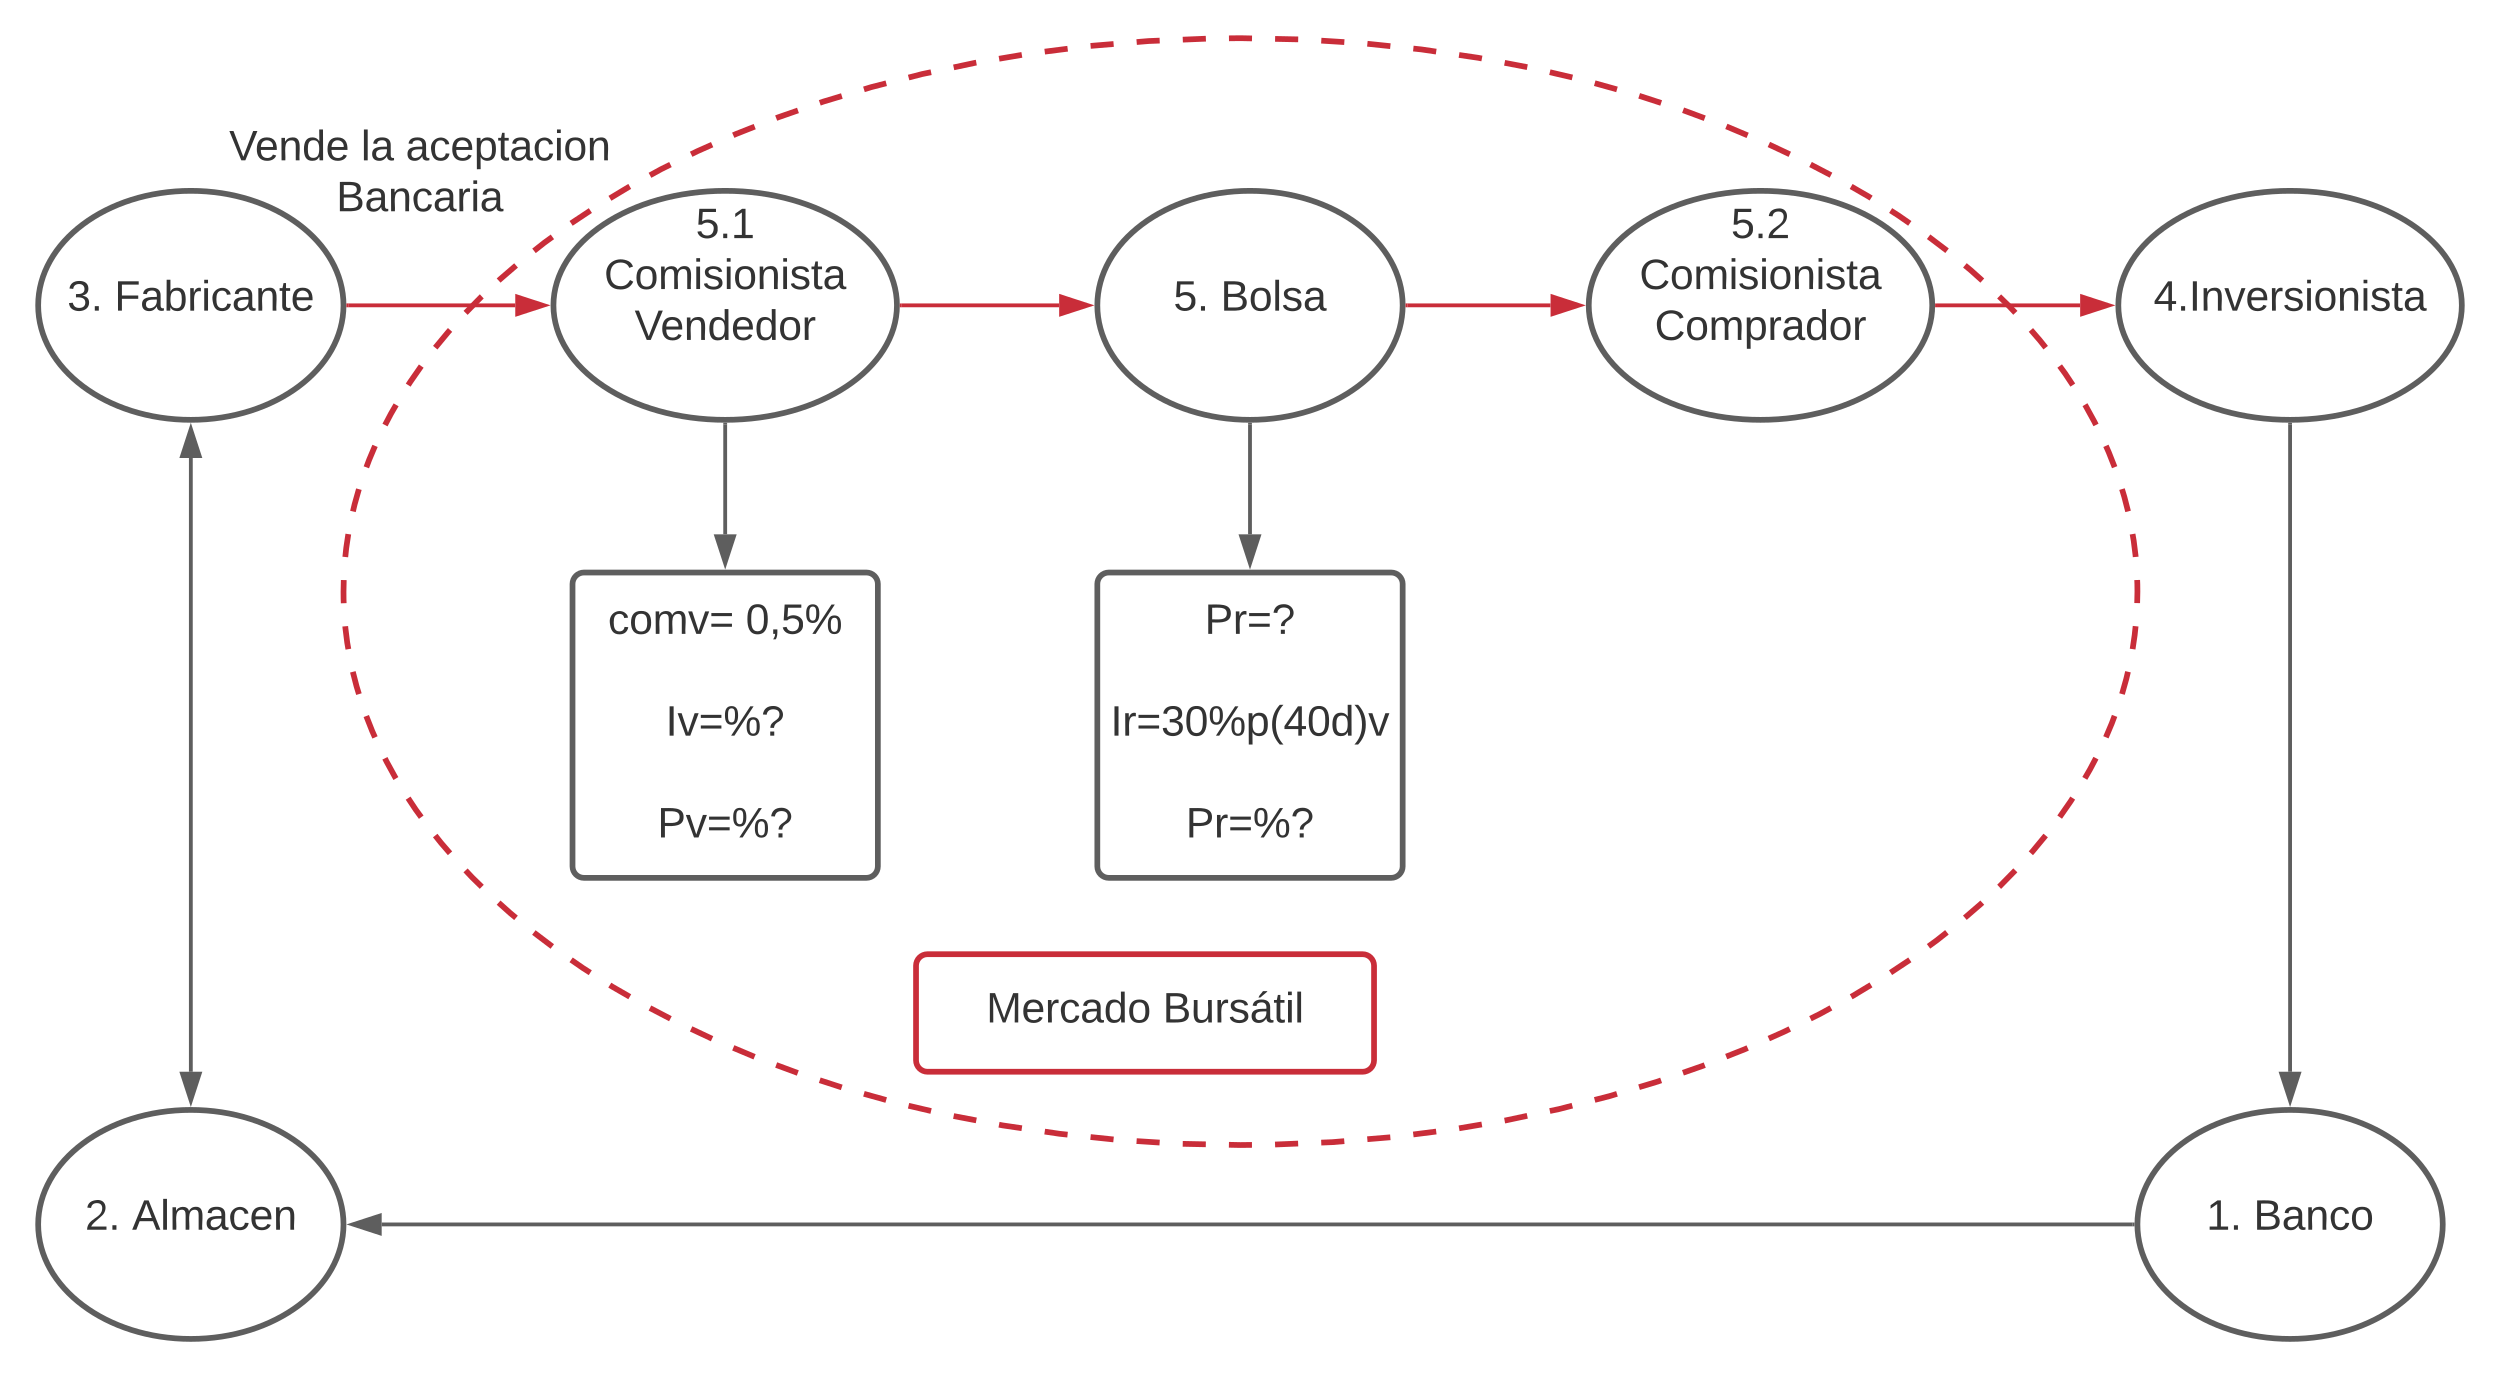 <svg xmlns="http://www.w3.org/2000/svg" xmlns:xlink="http://www.w3.org/1999/xlink" xmlns:lucid="lucid" width="1310" height="721.6"><g transform="translate(-200 -20)" lucid:page-tab-id="9QJG472PcJVU"><path d="M0 0h1870.4v1323.2H0z" fill="#fff"/><path d="M1320 330c0 160.16-210.43 290-470 290S380 490.16 380 330 590.43 40 850 40s470 129.84 470 290z" fill="#fff"/><path d="M1319.06 348.13l-.5 4.73-1.07 7.27m-2.43 11.86l-.88 3.74-2.17 7.7-.07.25m-3.9 11.44l-1.47 3.93-3.08 7.3m-5.23 10.92l-3.1 5.9-2.72 4.7m-6.34 10.32l-1.1 1.72-5.74 8.26m-7.33 9.64l-6.87 8.3-.9 1m-8.13 8.95l-8.14 8.3-.35.32m-8.83 8.3l-.78.72-8.35 7.2m-9.4 7.64l-5.34 4.22-4.3 3.12m-9.8 7.08l-10.1 6.7m-10.25 6.42l-9.4 5.68-.98.55m-10.6 5.83l-5.8 3.18-4.93 2.45m-10.84 5.4l-3.14 1.54-7.86 3.5m-11.06 4.92l-1.53.68-9.72 3.84m-11.25 4.46l-1.07.42-10.35 3.6m-11.43 3.98l-1.8.63-9.76 2.94m-11.58 3.5l-3.78 1.15-7.9 2.03m-11.73 3l-6.95 1.8-4.82 1m-11.84 2.53l-11.3 2.4-.56.1m-11.93 2.02l-11.93 2.02m-11.98 1.7l-12.02 1.53m-12.02 1.48l-12.06 1m-12.07 1.02l-6.2.52-5.88.24m-12.1.5l-12.1.5m-12.1.2L850 620l-6.05-.13m-12.1-.25l-12.1-.25m-12.1-.67l-12.08-.76m-12.07-.87l-12.05-1.26m-12.04-1.26l-4.18-.44-7.8-1.15m-11.98-1.77l-10-1.47-1.97-.37m-11.9-2.27l-11.88-2.26m-11.82-2.65l-11.8-2.76m-11.72-3l-11.66-3.25m-11.63-3.36l-11.52-3.75m-11.5-3.8l-11.34-4.2m-11.32-4.28l-11.16-4.7m-11.12-4.77l-10.96-5.15m-10.86-5.34l-10.73-5.6M530 542.3l-9.2-5.3-1.26-.8m-10.23-6.5l-3.77-2.4-6.27-4.34m-9.87-7l-9.66-7.32m-9.35-7.68l-3.02-2.5-6.1-5.47m-8.82-8.3l-5.02-4.9-3.48-3.7m-8.14-8.97l-4.7-5.44-3.06-3.85m-7.32-9.62l-2.9-3.98-3.98-6m-6.38-10.28l-.35-.58-4.52-8.23-.9-1.8m-5.2-10.94l-1.48-3.34-3.1-7.86m-3.84-11.48l-1.24-4.1-1.95-7.58m-2.35-11.88l-.6-3.47-.95-7.6-.08-.92m-.8-12.08l-.08-2.23L380 330l.13-6.05m.8-12.08l.5-4.73 1.08-7.27m2.43-11.86l.88-3.74 2.17-7.7.07-.25m3.9-11.44l1.47-3.93 3.08-7.3m5.23-10.92l3.1-5.9 2.72-4.7m6.34-10.32l1.1-1.72 5.74-8.26m7.33-9.64l6.87-8.3.9-1m8.13-8.95l8.14-8.3.35-.32m8.83-8.3l.78-.72 8.35-7.2m9.4-7.64l5.34-4.22 4.3-3.12m9.8-7.08l10.1-6.7m10.25-6.42l9.4-5.68.98-.55m10.6-5.83l5.8-3.18 4.93-2.45m10.84-5.4l3.14-1.54 7.86-3.5m11.06-4.92l1.53-.68 9.72-3.84m11.25-4.46l1.07-.42 10.35-3.6m11.43-3.98l1.8-.63 9.76-2.94m11.58-3.5l3.78-1.15 7.9-2.03m11.73-3l6.95-1.8 4.82-1m11.84-2.53l11.3-2.4.56-.1m11.93-2.02l11.93-2.02m11.98-1.7l12.02-1.53m12.02-1.48l12.06-1m12.07-1.02l6.2-.52 5.88-.24m12.1-.5l12.1-.5m12.1-.2L850 40l6.05.13m12.1.25l12.1.25m12.1.67l12.08.76m12.07.87l12.05 1.26m12.04 1.26l4.18.44 7.8 1.15m11.98 1.77l10 1.47 1.97.37m11.9 2.27l11.88 2.26m11.82 2.65l11.8 2.76m11.72 3l11.66 3.25m11.63 3.36l11.52 3.75m11.5 3.8l11.34 4.2m11.32 4.28l11.16 4.7m11.12 4.77l10.96 5.15m10.86 5.34l10.73 5.6m10.56 5.92l9.2 5.3 1.26.8m10.23 6.5l3.77 2.4 6.27 4.34m9.87 7l9.66 7.32m9.35 7.68l3.02 2.5 6.1 5.47m8.82 8.3l5.02 4.9 3.48 3.7m8.14 8.97l4.7 5.44 3.06 3.85m7.32 9.62l2.9 3.98 3.98 6m6.38 10.28l.35.58 4.52 8.23.9 1.8m5.2 10.94l1.48 3.34 3.1 7.86m3.84 11.48l1.24 4.1 1.95 7.58m2.35 11.88l.6 3.47.95 7.6.08.92m.8 12.08l.08 2.23.04 3.82-.13 6.05" stroke="#c92d39" stroke-width="3" fill="none"/><path d="M380 180c0 33.14-35.82 60-80 60s-80-26.86-80-60 35.82-60 80-60 80 26.86 80 60z" stroke="#5e5e5e" stroke-width="3" fill="#fff"/><use xlink:href="#a" transform="matrix(1,0,0,1,220,120) translate(15.283 62.778)"/><use xlink:href="#b" transform="matrix(1,0,0,1,220,120) translate(39.974 62.778)"/><path d="M1490 180c0 33.14-40.3 60-90 60s-90-26.86-90-60 40.3-60 90-60 90 26.86 90 60z" stroke="#5e5e5e" stroke-width="3" fill="#fff"/><use xlink:href="#c" transform="matrix(1,0,0,1,1310,120) translate(18.493 62.778)"/><path d="M380 661.6c0 33.14-35.82 60-80 60s-80-26.86-80-60 35.82-60 80-60 80 26.86 80 60z" stroke="#5e5e5e" stroke-width="3" fill="#fff"/><use xlink:href="#d" transform="matrix(1,0,0,1,220,601.6) translate(24.511 62.778)"/><use xlink:href="#e" transform="matrix(1,0,0,1,220,601.6) translate(49.203 62.778)"/><path d="M1480 661.6c0 33.14-35.82 60-80 60s-80-26.86-80-60 35.82-60 80-60 80 26.86 80 60z" stroke="#5e5e5e" stroke-width="3" fill="#fff"/><use xlink:href="#f" transform="matrix(1,0,0,1,1320,601.6) translate(36.178 62.778)"/><use xlink:href="#g" transform="matrix(1,0,0,1,1320,601.6) translate(60.869 62.778)"/><path d="M300 581.6V260" stroke="#5e5e5e" stroke-width="2" fill="none"/><path d="M300 596.86l-4.64-14.26h9.28zM300 244.74l4.64 14.26h-9.28z" stroke="#5e5e5e" stroke-width="2" fill="#5e5e5e"/><path d="M1317.5 661.6H400" stroke="#5e5e5e" stroke-width="2" fill="none"/><path d="M1318.5 661.58v.43l.02.6h-1.05v-2h1.06z" fill="#5e5e5e"/><path d="M384.74 661.6l14.26-4.64v9.28z" stroke="#5e5e5e" stroke-width="2" fill="#5e5e5e"/><path d="M1400 242.5v339.1" stroke="#5e5e5e" stroke-width="2" fill="none"/><path d="M1399.98 241.5h1.02v1.03h-2v-1.06z" fill="#5e5e5e"/><path d="M1400 596.86l-4.64-14.26h9.28z" stroke="#5e5e5e" stroke-width="2" fill="#5e5e5e"/><path d="M670 180c0 33.14-40.3 60-90 60s-90-26.86-90-60 40.3-60 90-60 90 26.86 90 60z" stroke="#5e5e5e" stroke-width="3" fill="#fff"/><use xlink:href="#h" transform="matrix(1,0,0,1,490,120) translate(74.573 24.788)"/><use xlink:href="#i" transform="matrix(1,0,0,1,490,120) translate(26.579 51.454)"/><use xlink:href="#j" transform="matrix(1,0,0,1,490,120) translate(42.505 78.121)"/><path d="M935 180c0 33.14-35.82 60-80 60s-80-26.86-80-60 35.82-60 80-60 80 26.86 80 60z" stroke="#5e5e5e" stroke-width="3" fill="#fff"/><use xlink:href="#k" transform="matrix(1,0,0,1,775,120) translate(39.912 62.778)"/><use xlink:href="#l" transform="matrix(1,0,0,1,775,120) translate(64.604 62.778)"/><path d="M1212.5 180c0 33.14-40.3 60-90 60s-90-26.86-90-60 40.3-60 90-60 90 26.86 90 60z" stroke="#5e5e5e" stroke-width="3" fill="#fff"/><use xlink:href="#m" transform="matrix(1,0,0,1,1032.5,120) translate(74.573 24.788)"/><use xlink:href="#i" transform="matrix(1,0,0,1,1032.5,120) translate(26.579 51.454)"/><use xlink:href="#n" transform="matrix(1,0,0,1,1032.5,120) translate(34.573 78.121)"/><path d="M382.5 180H470" stroke="#c92d39" stroke-width="2" fill="none"/><path d="M382.53 181h-1.06l.03-.98v-.43l-.02-.6h1.05z" fill="#c92d39"/><path d="M485.26 180L471 184.64v-9.28z" stroke="#c92d39" stroke-width="2" fill="#c92d39"/><path d="M672.5 180H755" stroke="#c92d39" stroke-width="2" fill="none"/><path d="M672.53 181h-1.06l.03-.98v-.68l-.02-.34h1.05z" fill="#c92d39"/><path d="M770.26 180L756 184.64v-9.28z" stroke="#c92d39" stroke-width="2" fill="#c92d39"/><path d="M937.5 180h75" stroke="#c92d39" stroke-width="2" fill="none"/><path d="M937.53 181h-1.06l.03-.98v-.43l-.02-.6h1.05z" fill="#c92d39"/><path d="M1027.76 180l-14.26 4.64v-9.28z" stroke="#c92d39" stroke-width="2" fill="#c92d39"/><path d="M1215 180h75" stroke="#c92d39" stroke-width="2" fill="none"/><path d="M1215.03 181h-1.06l.03-.98v-.68l-.02-.34h1.05z" fill="#c92d39"/><path d="M1305.26 180l-14.26 4.64v-9.28z" stroke="#c92d39" stroke-width="2" fill="#c92d39"/><path d="M680 526c0-3.3 2.7-6 6-6h228c3.3 0 6 2.7 6 6v49.6c0 3.3-2.7 6-6 6H686c-3.3 0-6-2.7-6-6z" stroke="#c92d39" stroke-width="3" fill="#fff"/><use xlink:href="#o" transform="matrix(1,0,0,1,685,525) translate(31.821 30.778)"/><use xlink:href="#p" transform="matrix(1,0,0,1,685,525) translate(124.29 30.778)"/><path d="M500 326c0-3.3 2.7-6 6-6h148c3.3 0 6 2.7 6 6v148c0 3.3-2.7 6-6 6H506c-3.3 0-6-2.7-6-6z" stroke="#5e5e5e" stroke-width="3" fill="#fff"/><use xlink:href="#q" transform="matrix(1,0,0,1,505,325) translate(13.611 27.153)"/><use xlink:href="#r" transform="matrix(1,0,0,1,505,325) translate(85.772 27.153)"/><use xlink:href="#s" transform="matrix(1,0,0,1,505,325) translate(75 53.819)"/><use xlink:href="#t" transform="matrix(1,0,0,1,505,325) translate(43.827 80.486)"/><use xlink:href="#s" transform="matrix(1,0,0,1,505,325) translate(75 107.153)"/><use xlink:href="#u" transform="matrix(1,0,0,1,505,325) translate(39.506 133.819)"/><path d="M775 326c0-3.3 2.7-6 6-6h148c3.3 0 6 2.7 6 6v148c0 3.3-2.7 6-6 6H781c-3.3 0-6-2.7-6-6z" stroke="#5e5e5e" stroke-width="3" fill="#fff"/><g><use xlink:href="#v" transform="matrix(1,0,0,1,780,325) translate(51.265 27.153)"/><use xlink:href="#s" transform="matrix(1,0,0,1,780,325) translate(75 53.819)"/><use xlink:href="#w" transform="matrix(1,0,0,1,780,325) translate(1.944 80.486)"/><use xlink:href="#s" transform="matrix(1,0,0,1,780,325) translate(75 107.153)"/><use xlink:href="#x" transform="matrix(1,0,0,1,780,325) translate(41.389 133.819)"/></g><path d="M580 242.5V300" stroke="#5e5e5e" stroke-width="2" fill="none"/><path d="M579.98 241.5H581v1.03h-2v-1.06z" fill="#5e5e5e"/><path d="M580 315.26L575.36 301h9.28z" stroke="#5e5e5e" stroke-width="2" fill="#5e5e5e"/><path d="M855 242.5V300" stroke="#5e5e5e" stroke-width="2" fill="none"/><path d="M854.98 241.5H856v1.03h-2v-1.06z" fill="#5e5e5e"/><path d="M855 315.26L850.36 301h9.28z" stroke="#5e5e5e" stroke-width="2" fill="#5e5e5e"/><path d="M300 46c0-3.3 2.7-6 6-6h228c3.3 0 6 2.7 6 6v129.67c0 3.3-2.7 6-6 6H306c-3.3 0-6-2.7-6-6z" stroke="#000" stroke-opacity="0" stroke-width="3" fill="#fff" fill-opacity="0"/><g><use xlink:href="#y" transform="matrix(1,0,0,1,305,45) translate(15.062 59.028)"/><use xlink:href="#z" transform="matrix(1,0,0,1,305,45) translate(84.198 59.028)"/><use xlink:href="#A" transform="matrix(1,0,0,1,305,45) translate(107.593 59.028)"/><use xlink:href="#B" transform="matrix(1,0,0,1,305,45) translate(71.235 85.694)"/></g><defs><path fill="#333" d="M126-127c33 6 58 20 58 59 0 88-139 92-164 29-3-8-5-16-6-25l32-3c6 27 21 44 54 44 32 0 52-15 52-46 0-38-36-46-79-43v-28c39 1 72-4 72-42 0-27-17-43-46-43-28 0-47 15-49 41l-32-3c6-42 35-63 81-64 48-1 79 21 79 65 0 36-21 52-52 59" id="C"/><path fill="#333" d="M33 0v-38h34V0H33" id="D"/><g id="a"><use transform="matrix(0.062,0,0,0.062,0,0)" xlink:href="#C"/><use transform="matrix(0.062,0,0,0.062,12.346,0)" xlink:href="#D"/></g><path fill="#333" d="M63-220v92h138v28H63V0H30v-248h175v28H63" id="E"/><path fill="#333" d="M141-36C126-15 110 5 73 4 37 3 15-17 15-53c-1-64 63-63 125-63 3-35-9-54-41-54-24 1-41 7-42 31l-33-3c5-37 33-52 76-52 45 0 72 20 72 64v82c-1 20 7 32 28 27v20c-31 9-61-2-59-35zM48-53c0 20 12 33 32 33 41-3 63-29 60-74-43 2-92-5-92 41" id="F"/><path fill="#333" d="M115-194c53 0 69 39 70 98 0 66-23 100-70 100C84 3 66-7 56-30L54 0H23l1-261h32v101c10-23 28-34 59-34zm-8 174c40 0 45-34 45-75 0-40-5-75-45-74-42 0-51 32-51 76 0 43 10 73 51 73" id="G"/><path fill="#333" d="M114-163C36-179 61-72 57 0H25l-1-190h30c1 12-1 29 2 39 6-27 23-49 58-41v29" id="H"/><path fill="#333" d="M24-231v-30h32v30H24zM24 0v-190h32V0H24" id="I"/><path fill="#333" d="M96-169c-40 0-48 33-48 73s9 75 48 75c24 0 41-14 43-38l32 2c-6 37-31 61-74 61-59 0-76-41-82-99-10-93 101-131 147-64 4 7 5 14 7 22l-32 3c-4-21-16-35-41-35" id="J"/><path fill="#333" d="M117-194c89-4 53 116 60 194h-32v-121c0-31-8-49-39-48C34-167 62-67 57 0H25l-1-190h30c1 10-1 24 2 32 11-22 29-35 61-36" id="K"/><path fill="#333" d="M59-47c-2 24 18 29 38 22v24C64 9 27 4 27-40v-127H5v-23h24l9-43h21v43h35v23H59v120" id="L"/><path fill="#333" d="M100-194c63 0 86 42 84 106H49c0 40 14 67 53 68 26 1 43-12 49-29l28 8c-11 28-37 45-77 45C44 4 14-33 15-96c1-61 26-98 85-98zm52 81c6-60-76-77-97-28-3 7-6 17-6 28h103" id="M"/><g id="b"><use transform="matrix(0.062,0,0,0.062,0,0)" xlink:href="#E"/><use transform="matrix(0.062,0,0,0.062,13.519,0)" xlink:href="#F"/><use transform="matrix(0.062,0,0,0.062,25.864,0)" xlink:href="#G"/><use transform="matrix(0.062,0,0,0.062,38.21,0)" xlink:href="#H"/><use transform="matrix(0.062,0,0,0.062,45.556,0)" xlink:href="#I"/><use transform="matrix(0.062,0,0,0.062,50.432,0)" xlink:href="#J"/><use transform="matrix(0.062,0,0,0.062,61.543,0)" xlink:href="#F"/><use transform="matrix(0.062,0,0,0.062,73.889,0)" xlink:href="#K"/><use transform="matrix(0.062,0,0,0.062,86.235,0)" xlink:href="#L"/><use transform="matrix(0.062,0,0,0.062,92.407,0)" xlink:href="#M"/></g><path fill="#333" d="M155-56V0h-30v-56H8v-25l114-167h33v167h35v25h-35zm-30-156c-27 46-58 90-88 131h88v-131" id="N"/><path fill="#333" d="M33 0v-248h34V0H33" id="O"/><path fill="#333" d="M108 0H70L1-190h34L89-25l56-165h34" id="P"/><path fill="#333" d="M135-143c-3-34-86-38-87 0 15 53 115 12 119 90S17 21 10-45l28-5c4 36 97 45 98 0-10-56-113-15-118-90-4-57 82-63 122-42 12 7 21 19 24 35" id="Q"/><path fill="#333" d="M100-194c62-1 85 37 85 99 1 63-27 99-86 99S16-35 15-95c0-66 28-99 85-99zM99-20c44 1 53-31 53-75 0-43-8-75-51-75s-53 32-53 75 10 74 51 75" id="R"/><g id="c"><use transform="matrix(0.062,0,0,0.062,0,0)" xlink:href="#N"/><use transform="matrix(0.062,0,0,0.062,12.346,0)" xlink:href="#D"/><use transform="matrix(0.062,0,0,0.062,18.519,0)" xlink:href="#O"/><use transform="matrix(0.062,0,0,0.062,24.691,0)" xlink:href="#K"/><use transform="matrix(0.062,0,0,0.062,37.037,0)" xlink:href="#P"/><use transform="matrix(0.062,0,0,0.062,48.148,0)" xlink:href="#M"/><use transform="matrix(0.062,0,0,0.062,60.494,0)" xlink:href="#H"/><use transform="matrix(0.062,0,0,0.062,67.84,0)" xlink:href="#Q"/><use transform="matrix(0.062,0,0,0.062,78.951,0)" xlink:href="#I"/><use transform="matrix(0.062,0,0,0.062,83.827,0)" xlink:href="#R"/><use transform="matrix(0.062,0,0,0.062,96.173,0)" xlink:href="#K"/><use transform="matrix(0.062,0,0,0.062,108.519,0)" xlink:href="#I"/><use transform="matrix(0.062,0,0,0.062,113.395,0)" xlink:href="#Q"/><use transform="matrix(0.062,0,0,0.062,124.506,0)" xlink:href="#L"/><use transform="matrix(0.062,0,0,0.062,130.679,0)" xlink:href="#F"/></g><path fill="#333" d="M101-251c82-7 93 87 43 132L82-64C71-53 59-42 53-27h129V0H18c2-99 128-94 128-182 0-28-16-43-45-43s-46 15-49 41l-32-3c6-41 34-60 81-64" id="S"/><g id="d"><use transform="matrix(0.062,0,0,0.062,0,0)" xlink:href="#S"/><use transform="matrix(0.062,0,0,0.062,12.346,0)" xlink:href="#D"/></g><path fill="#333" d="M205 0l-28-72H64L36 0H1l101-248h38L239 0h-34zm-38-99l-47-123c-12 45-31 82-46 123h93" id="T"/><path fill="#333" d="M24 0v-261h32V0H24" id="U"/><path fill="#333" d="M210-169c-67 3-38 105-44 169h-31v-121c0-29-5-50-35-48C34-165 62-65 56 0H25l-1-190h30c1 10-1 24 2 32 10-44 99-50 107 0 11-21 27-35 58-36 85-2 47 119 55 194h-31v-121c0-29-5-49-35-48" id="V"/><g id="e"><use transform="matrix(0.062,0,0,0.062,0,0)" xlink:href="#T"/><use transform="matrix(0.062,0,0,0.062,14.815,0)" xlink:href="#U"/><use transform="matrix(0.062,0,0,0.062,19.691,0)" xlink:href="#V"/><use transform="matrix(0.062,0,0,0.062,38.148,0)" xlink:href="#F"/><use transform="matrix(0.062,0,0,0.062,50.494,0)" xlink:href="#J"/><use transform="matrix(0.062,0,0,0.062,61.605,0)" xlink:href="#M"/><use transform="matrix(0.062,0,0,0.062,73.951,0)" xlink:href="#K"/></g><path fill="#333" d="M27 0v-27h64v-190l-56 39v-29l58-41h29v221h61V0H27" id="W"/><g id="f"><use transform="matrix(0.062,0,0,0.062,0,0)" xlink:href="#W"/><use transform="matrix(0.062,0,0,0.062,12.346,0)" xlink:href="#D"/></g><path fill="#333" d="M160-131c35 5 61 23 61 61C221 17 115-2 30 0v-248c76 3 177-17 177 60 0 33-19 50-47 57zm-97-11c50-1 110 9 110-42 0-47-63-36-110-37v79zm0 115c55-2 124 14 124-45 0-56-70-42-124-44v89" id="X"/><g id="g"><use transform="matrix(0.062,0,0,0.062,0,0)" xlink:href="#X"/><use transform="matrix(0.062,0,0,0.062,14.815,0)" xlink:href="#F"/><use transform="matrix(0.062,0,0,0.062,27.16,0)" xlink:href="#K"/><use transform="matrix(0.062,0,0,0.062,39.506,0)" xlink:href="#J"/><use transform="matrix(0.062,0,0,0.062,50.617,0)" xlink:href="#R"/></g><path fill="#333" d="M54-142c48-35 137-8 131 61C196 18 31 33 14-55l32-4c7 23 22 37 52 37 35-1 51-22 54-58 4-55-73-65-99-34H22l8-134h141v27H59" id="Y"/><g id="h"><use transform="matrix(0.062,0,0,0.062,0,0)" xlink:href="#Y"/><use transform="matrix(0.062,0,0,0.062,12.346,0)" xlink:href="#D"/><use transform="matrix(0.062,0,0,0.062,18.519,0)" xlink:href="#W"/></g><path fill="#333" d="M212-179c-10-28-35-45-73-45-59 0-87 40-87 99 0 60 29 101 89 101 43 0 62-24 78-52l27 14C228-24 195 4 139 4 59 4 22-46 18-125c-6-104 99-153 187-111 19 9 31 26 39 46" id="Z"/><g id="i"><use transform="matrix(0.062,0,0,0.062,0,0)" xlink:href="#Z"/><use transform="matrix(0.062,0,0,0.062,15.988,0)" xlink:href="#R"/><use transform="matrix(0.062,0,0,0.062,28.333,0)" xlink:href="#V"/><use transform="matrix(0.062,0,0,0.062,46.79,0)" xlink:href="#I"/><use transform="matrix(0.062,0,0,0.062,51.667,0)" xlink:href="#Q"/><use transform="matrix(0.062,0,0,0.062,62.778,0)" xlink:href="#I"/><use transform="matrix(0.062,0,0,0.062,67.654,0)" xlink:href="#R"/><use transform="matrix(0.062,0,0,0.062,80,0)" xlink:href="#K"/><use transform="matrix(0.062,0,0,0.062,92.346,0)" xlink:href="#I"/><use transform="matrix(0.062,0,0,0.062,97.222,0)" xlink:href="#Q"/><use transform="matrix(0.062,0,0,0.062,108.333,0)" xlink:href="#L"/><use transform="matrix(0.062,0,0,0.062,114.506,0)" xlink:href="#F"/></g><path fill="#333" d="M137 0h-34L2-248h35l83 218 83-218h36" id="aa"/><path fill="#333" d="M85-194c31 0 48 13 60 33l-1-100h32l1 261h-30c-2-10 0-23-3-31C134-8 116 4 85 4 32 4 16-35 15-94c0-66 23-100 70-100zm9 24c-40 0-46 34-46 75 0 40 6 74 45 74 42 0 51-32 51-76 0-42-9-74-50-73" id="ab"/><g id="j"><use transform="matrix(0.062,0,0,0.062,0,0)" xlink:href="#aa"/><use transform="matrix(0.062,0,0,0.062,13.58,0)" xlink:href="#M"/><use transform="matrix(0.062,0,0,0.062,25.926,0)" xlink:href="#K"/><use transform="matrix(0.062,0,0,0.062,38.272,0)" xlink:href="#ab"/><use transform="matrix(0.062,0,0,0.062,50.617,0)" xlink:href="#M"/><use transform="matrix(0.062,0,0,0.062,62.963,0)" xlink:href="#ab"/><use transform="matrix(0.062,0,0,0.062,75.309,0)" xlink:href="#R"/><use transform="matrix(0.062,0,0,0.062,87.654,0)" xlink:href="#H"/></g><g id="k"><use transform="matrix(0.062,0,0,0.062,0,0)" xlink:href="#Y"/><use transform="matrix(0.062,0,0,0.062,12.346,0)" xlink:href="#D"/></g><g id="l"><use transform="matrix(0.062,0,0,0.062,0,0)" xlink:href="#X"/><use transform="matrix(0.062,0,0,0.062,14.815,0)" xlink:href="#R"/><use transform="matrix(0.062,0,0,0.062,27.16,0)" xlink:href="#U"/><use transform="matrix(0.062,0,0,0.062,32.037,0)" xlink:href="#Q"/><use transform="matrix(0.062,0,0,0.062,43.148,0)" xlink:href="#F"/></g><g id="m"><use transform="matrix(0.062,0,0,0.062,0,0)" xlink:href="#Y"/><use transform="matrix(0.062,0,0,0.062,12.346,0)" xlink:href="#D"/><use transform="matrix(0.062,0,0,0.062,18.519,0)" xlink:href="#S"/></g><path fill="#333" d="M115-194c55 1 70 41 70 98S169 2 115 4C84 4 66-9 55-30l1 105H24l-1-265h31l2 30c10-21 28-34 59-34zm-8 174c40 0 45-34 45-75s-6-73-45-74c-42 0-51 32-51 76 0 43 10 73 51 73" id="ac"/><g id="n"><use transform="matrix(0.062,0,0,0.062,0,0)" xlink:href="#Z"/><use transform="matrix(0.062,0,0,0.062,15.988,0)" xlink:href="#R"/><use transform="matrix(0.062,0,0,0.062,28.333,0)" xlink:href="#V"/><use transform="matrix(0.062,0,0,0.062,46.79,0)" xlink:href="#ac"/><use transform="matrix(0.062,0,0,0.062,59.136,0)" xlink:href="#H"/><use transform="matrix(0.062,0,0,0.062,66.481,0)" xlink:href="#F"/><use transform="matrix(0.062,0,0,0.062,78.827,0)" xlink:href="#ab"/><use transform="matrix(0.062,0,0,0.062,91.173,0)" xlink:href="#R"/><use transform="matrix(0.062,0,0,0.062,103.519,0)" xlink:href="#H"/></g><path fill="#333" d="M240 0l2-218c-23 76-54 145-80 218h-23L58-218 59 0H30v-248h44l77 211c21-75 51-140 76-211h43V0h-30" id="ad"/><g id="o"><use transform="matrix(0.062,0,0,0.062,0,0)" xlink:href="#ad"/><use transform="matrix(0.062,0,0,0.062,18.457,0)" xlink:href="#M"/><use transform="matrix(0.062,0,0,0.062,30.802,0)" xlink:href="#H"/><use transform="matrix(0.062,0,0,0.062,38.148,0)" xlink:href="#J"/><use transform="matrix(0.062,0,0,0.062,49.259,0)" xlink:href="#F"/><use transform="matrix(0.062,0,0,0.062,61.605,0)" xlink:href="#ab"/><use transform="matrix(0.062,0,0,0.062,73.951,0)" xlink:href="#R"/></g><path fill="#333" d="M84 4C-5 8 30-112 23-190h32v120c0 31 7 50 39 49 72-2 45-101 50-169h31l1 190h-30c-1-10 1-25-2-33-11 22-28 36-60 37" id="ae"/><path fill="#333" d="M141-36C126-15 110 5 73 4 37 3 15-17 15-53c-1-64 63-63 125-63 3-35-9-54-41-54-24 1-41 7-42 31l-33-3c5-37 33-52 76-52 45 0 72 20 72 64v82c-1 20 7 32 28 27v20c-31 9-61-2-59-35zM48-53c0 20 12 33 32 33 41-3 63-29 60-74-43 2-92-5-92 41zm25-158c8-23 27-35 38-54h36v5l-58 49H73" id="af"/><g id="p"><use transform="matrix(0.062,0,0,0.062,0,0)" xlink:href="#X"/><use transform="matrix(0.062,0,0,0.062,14.815,0)" xlink:href="#ae"/><use transform="matrix(0.062,0,0,0.062,27.16,0)" xlink:href="#H"/><use transform="matrix(0.062,0,0,0.062,34.506,0)" xlink:href="#Q"/><use transform="matrix(0.062,0,0,0.062,45.617,0)" xlink:href="#af"/><use transform="matrix(0.062,0,0,0.062,57.963,0)" xlink:href="#L"/><use transform="matrix(0.062,0,0,0.062,64.136,0)" xlink:href="#I"/><use transform="matrix(0.062,0,0,0.062,69.012,0)" xlink:href="#U"/></g><path fill="#333" d="M18-150v-26h174v26H18zm0 90v-26h174v26H18" id="ag"/><g id="q"><use transform="matrix(0.062,0,0,0.062,0,0)" xlink:href="#J"/><use transform="matrix(0.062,0,0,0.062,11.111,0)" xlink:href="#R"/><use transform="matrix(0.062,0,0,0.062,23.457,0)" xlink:href="#V"/><use transform="matrix(0.062,0,0,0.062,41.914,0)" xlink:href="#P"/><use transform="matrix(0.062,0,0,0.062,53.025,0)" xlink:href="#ag"/></g><path fill="#333" d="M101-251c68 0 85 55 85 127S166 4 100 4C33 4 14-52 14-124c0-73 17-127 87-127zm-1 229c47 0 54-49 54-102s-4-102-53-102c-51 0-55 48-55 102 0 53 5 102 54 102" id="ah"/><path fill="#333" d="M68-38c1 34 0 65-14 84H32c9-13 17-26 17-46H33v-38h35" id="ai"/><path fill="#333" d="M252-156c43 0 55 33 55 80 0 46-13 78-56 78-42 0-55-33-55-78 0-48 12-80 56-80zM93 0H65l162-248h28zM13-171c-1-47 13-79 56-79s55 33 55 79-13 79-55 79c-43 0-56-33-56-79zM251-17c28 0 30-29 30-59 0-31-1-60-29-60-29 0-31 29-31 60 0 29 2 59 30 59zM69-112c27 0 28-30 29-59 0-31-1-60-29-60-29 0-30 30-30 60s2 59 30 59" id="aj"/><g id="r"><use transform="matrix(0.062,0,0,0.062,0,0)" xlink:href="#ah"/><use transform="matrix(0.062,0,0,0.062,12.346,0)" xlink:href="#ai"/><use transform="matrix(0.062,0,0,0.062,18.519,0)" xlink:href="#Y"/><use transform="matrix(0.062,0,0,0.062,30.864,0)" xlink:href="#aj"/></g><path fill="#333" d="M103-251c84 0 111 97 45 133-19 10-37 24-39 52H78c0-63 77-55 77-114 0-30-21-42-52-43-32 0-53 17-56 46l-32-2c7-45 34-72 88-72zM77 0v-35h34V0H77" id="ak"/><g id="t"><use transform="matrix(0.062,0,0,0.062,0,0)" xlink:href="#O"/><use transform="matrix(0.062,0,0,0.062,6.173,0)" xlink:href="#P"/><use transform="matrix(0.062,0,0,0.062,17.284,0)" xlink:href="#ag"/><use transform="matrix(0.062,0,0,0.062,30.247,0)" xlink:href="#aj"/><use transform="matrix(0.062,0,0,0.062,50,0)" xlink:href="#ak"/></g><path fill="#333" d="M30-248c87 1 191-15 191 75 0 78-77 80-158 76V0H30v-248zm33 125c57 0 124 11 124-50 0-59-68-47-124-48v98" id="al"/><g id="u"><use transform="matrix(0.062,0,0,0.062,0,0)" xlink:href="#al"/><use transform="matrix(0.062,0,0,0.062,14.815,0)" xlink:href="#P"/><use transform="matrix(0.062,0,0,0.062,25.926,0)" xlink:href="#ag"/><use transform="matrix(0.062,0,0,0.062,38.889,0)" xlink:href="#aj"/><use transform="matrix(0.062,0,0,0.062,58.642,0)" xlink:href="#ak"/></g><g id="v"><use transform="matrix(0.062,0,0,0.062,0,0)" xlink:href="#al"/><use transform="matrix(0.062,0,0,0.062,14.815,0)" xlink:href="#H"/><use transform="matrix(0.062,0,0,0.062,22.16,0)" xlink:href="#ag"/><use transform="matrix(0.062,0,0,0.062,35.123,0)" xlink:href="#ak"/></g><path fill="#333" d="M87 75C49 33 22-17 22-94c0-76 28-126 65-167h31c-38 41-64 92-64 168S80 34 118 75H87" id="am"/><path fill="#333" d="M33-261c38 41 65 92 65 168S71 34 33 75H2C39 34 66-17 66-93S39-220 2-261h31" id="an"/><g id="w"><use transform="matrix(0.062,0,0,0.062,0,0)" xlink:href="#O"/><use transform="matrix(0.062,0,0,0.062,6.173,0)" xlink:href="#H"/><use transform="matrix(0.062,0,0,0.062,13.519,0)" xlink:href="#ag"/><use transform="matrix(0.062,0,0,0.062,26.481,0)" xlink:href="#C"/><use transform="matrix(0.062,0,0,0.062,38.827,0)" xlink:href="#ah"/><use transform="matrix(0.062,0,0,0.062,51.173,0)" xlink:href="#aj"/><use transform="matrix(0.062,0,0,0.062,70.926,0)" xlink:href="#ac"/><use transform="matrix(0.062,0,0,0.062,83.272,0)" xlink:href="#am"/><use transform="matrix(0.062,0,0,0.062,90.617,0)" xlink:href="#N"/><use transform="matrix(0.062,0,0,0.062,102.963,0)" xlink:href="#ah"/><use transform="matrix(0.062,0,0,0.062,115.309,0)" xlink:href="#ab"/><use transform="matrix(0.062,0,0,0.062,127.654,0)" xlink:href="#an"/><use transform="matrix(0.062,0,0,0.062,135,0)" xlink:href="#P"/></g><g id="x"><use transform="matrix(0.062,0,0,0.062,0,0)" xlink:href="#al"/><use transform="matrix(0.062,0,0,0.062,14.815,0)" xlink:href="#H"/><use transform="matrix(0.062,0,0,0.062,22.16,0)" xlink:href="#ag"/><use transform="matrix(0.062,0,0,0.062,35.123,0)" xlink:href="#aj"/><use transform="matrix(0.062,0,0,0.062,54.877,0)" xlink:href="#ak"/></g><g id="y"><use transform="matrix(0.062,0,0,0.062,0,0)" xlink:href="#aa"/><use transform="matrix(0.062,0,0,0.062,13.58,0)" xlink:href="#M"/><use transform="matrix(0.062,0,0,0.062,25.926,0)" xlink:href="#K"/><use transform="matrix(0.062,0,0,0.062,38.272,0)" xlink:href="#ab"/><use transform="matrix(0.062,0,0,0.062,50.617,0)" xlink:href="#M"/></g><g id="z"><use transform="matrix(0.062,0,0,0.062,0,0)" xlink:href="#U"/><use transform="matrix(0.062,0,0,0.062,4.877,0)" xlink:href="#F"/></g><g id="A"><use transform="matrix(0.062,0,0,0.062,0,0)" xlink:href="#F"/><use transform="matrix(0.062,0,0,0.062,12.346,0)" xlink:href="#J"/><use transform="matrix(0.062,0,0,0.062,23.457,0)" xlink:href="#M"/><use transform="matrix(0.062,0,0,0.062,35.802,0)" xlink:href="#ac"/><use transform="matrix(0.062,0,0,0.062,48.148,0)" xlink:href="#L"/><use transform="matrix(0.062,0,0,0.062,54.321,0)" xlink:href="#F"/><use transform="matrix(0.062,0,0,0.062,66.667,0)" xlink:href="#J"/><use transform="matrix(0.062,0,0,0.062,77.778,0)" xlink:href="#I"/><use transform="matrix(0.062,0,0,0.062,82.654,0)" xlink:href="#R"/><use transform="matrix(0.062,0,0,0.062,95,0)" xlink:href="#K"/></g><g id="B"><use transform="matrix(0.062,0,0,0.062,0,0)" xlink:href="#X"/><use transform="matrix(0.062,0,0,0.062,14.815,0)" xlink:href="#F"/><use transform="matrix(0.062,0,0,0.062,27.16,0)" xlink:href="#K"/><use transform="matrix(0.062,0,0,0.062,39.506,0)" xlink:href="#J"/><use transform="matrix(0.062,0,0,0.062,50.617,0)" xlink:href="#F"/><use transform="matrix(0.062,0,0,0.062,62.963,0)" xlink:href="#H"/><use transform="matrix(0.062,0,0,0.062,70.309,0)" xlink:href="#I"/><use transform="matrix(0.062,0,0,0.062,75.185,0)" xlink:href="#F"/></g></defs></g></svg>